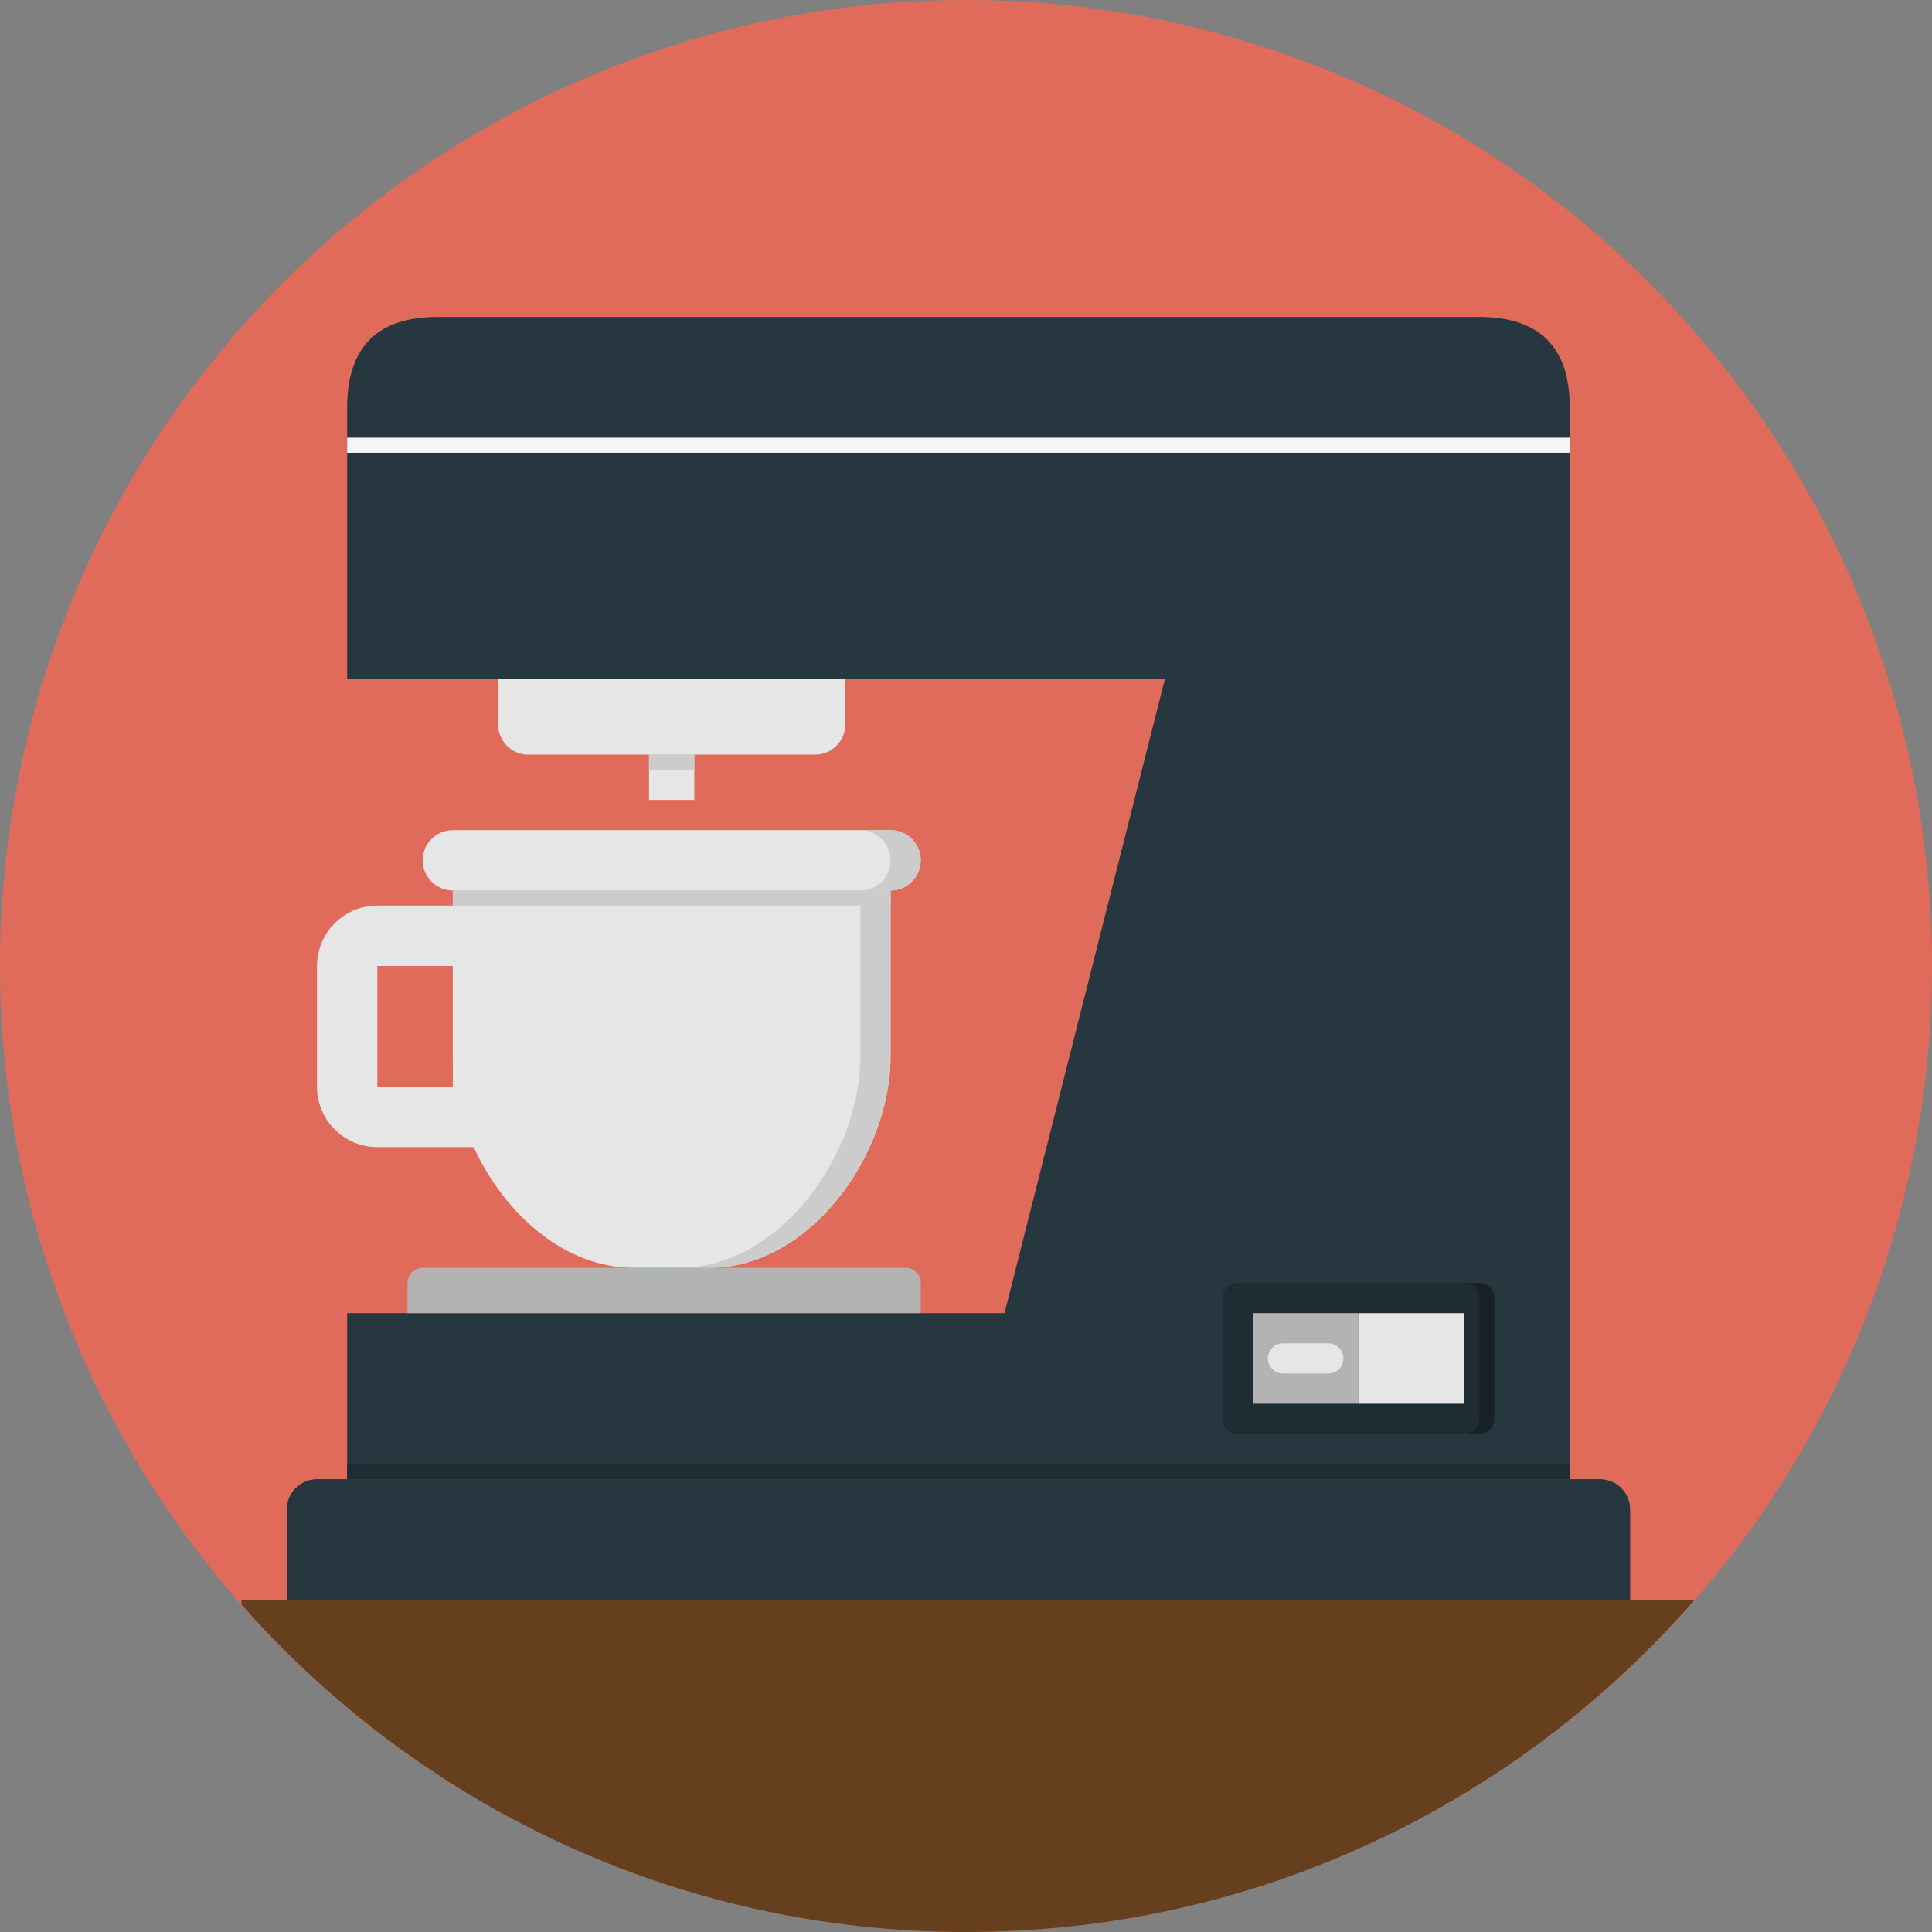 <?xml version="1.0" encoding="iso-8859-1"?>
<!-- Generator: Adobe Illustrator 15.1.0, SVG Export Plug-In . SVG Version: 6.00 Build 0)  -->
<!DOCTYPE svg PUBLIC "-//W3C//DTD SVG 1.1//EN" "http://www.w3.org/Graphics/SVG/1.1/DTD/svg11.dtd">
<svg xmlns="http://www.w3.org/2000/svg" xmlns:xlink="http://www.w3.org/1999/xlink" version="1.1" id="Layer_1" x="0px" y="0px" width="512" height="512" viewBox="0 0 128 128" style="enable-background:new 0 0 128 128;" xml:space="preserve">
<rect x="0" y="0" width="128" height="128" fill="#808080" stroke="none"/>
<g>
	<circle style="fill:#E16B5A;" cx="64" cy="64" r="64"/>
	<path style="fill:#263740;" d="M77.174,21c0,0-39.174,0-48.174,0c-4,0-6,2-6,6s0,18,0,18h54.174L66.552,87H23v11h81V84.043V42.826   c0,0,0-11.869,0-15.826c0-4-2-6-6-6S77.174,21,77.174,21z"/>
	<path style="fill:#E6E6E6;" d="M59,70c0,6.48-5.319,14-12,14h-5c-6.68,0-12-7.52-12-14V59h29V70z"/>
	<path style="fill:#CCCCCC;" d="M57,59v11c0,6.48-5.319,14-12,14h2c6.681,0,12-7.52,12-14V59H57z"/>
	<path style="fill:#1E2C33;" d="M82,95c-0.55,0-1-0.45-1-1v-8c0-0.55,0.45-1,1-1h16c0.55,0,1,0.45,1,1v8c0,0.55-0.45,1-1,1H82z"/>
	<path style="fill:#172126;" d="M98,85h-1c0.55,0,1,0.45,1,1v8c0,0.55-0.45,1-1,1h1c0.55,0,1-0.45,1-1v-8C99,85.45,98.55,85,98,85z"/>
	<rect x="83" y="87" style="fill:#B3B3B3;" width="7" height="6"/>
	<rect x="90" y="87" style="fill:#E6E6E6;" width="7" height="6"/>
	<path style="fill:#E6E6E6;" d="M32,76h-7c-2.206,0-4-1.794-4-4v-8c0-2.206,1.794-4,4-4h7c1.104,0,2,0.896,2,2v12   C34,75.104,33.104,76,32,76z M25,64v8h5v-8H25z"/>
	<path style="fill:#E6E6E6;" d="M61,57c0,1.1-0.9,2-2,2H30c-1.1,0-2-0.9-2-2l0,0c0-1.1,0.9-2,2-2h29C60.1,55,61,55.9,61,57L61,57z"/>
	<path style="fill:#CCCCCC;" d="M59,55h-2c1.1,0,2,0.9,2,2s-0.9,2-2,2h2c1.1,0,2-0.9,2-2S60.1,55,59,55z"/>
	<rect x="30" y="59" style="fill:#CCCCCC;" width="29" height="1"/>
	
		<line style="fill:none;stroke:#E6E6E6;stroke-width:2;stroke-linecap:round;stroke-miterlimit:10;" x1="85" y1="90" x2="88" y2="90"/>
	<path style="fill:#263740;" d="M19,106v-6c0-1.1,0.9-2,2-2h85c1.1,0,2,0.9,2,2v6H19z"/>
	<rect x="23" y="97" style="fill:#1E2C33;" width="81" height="1"/>
	<path style="fill:#B3B3B3;" d="M27,87v-2c0-0.55,0.45-1,1-1h32c0.55,0,1,0.45,1,1v2H27z"/>
	<path style="fill:#E6E6E6;" d="M56,45v3c0,1.1-0.9,2-2,2H35c-1.1,0-2-0.9-2-2v-3H56z"/>
	<rect x="43" y="50" style="fill:#E6E6E6;" width="3" height="3"/>
	<rect x="43" y="50" style="fill:#CCCCCC;" width="3" height="1"/>
	<path style="fill:#66401E;" d="M16,106v0.309C27.728,119.604,44.879,128,64,128c19.268,0,36.534-8.527,48.268-22H16z"/>
	<rect x="23" y="29" style="fill:#F5F5F5;" width="81" height="1"/>
</g>
</svg>
